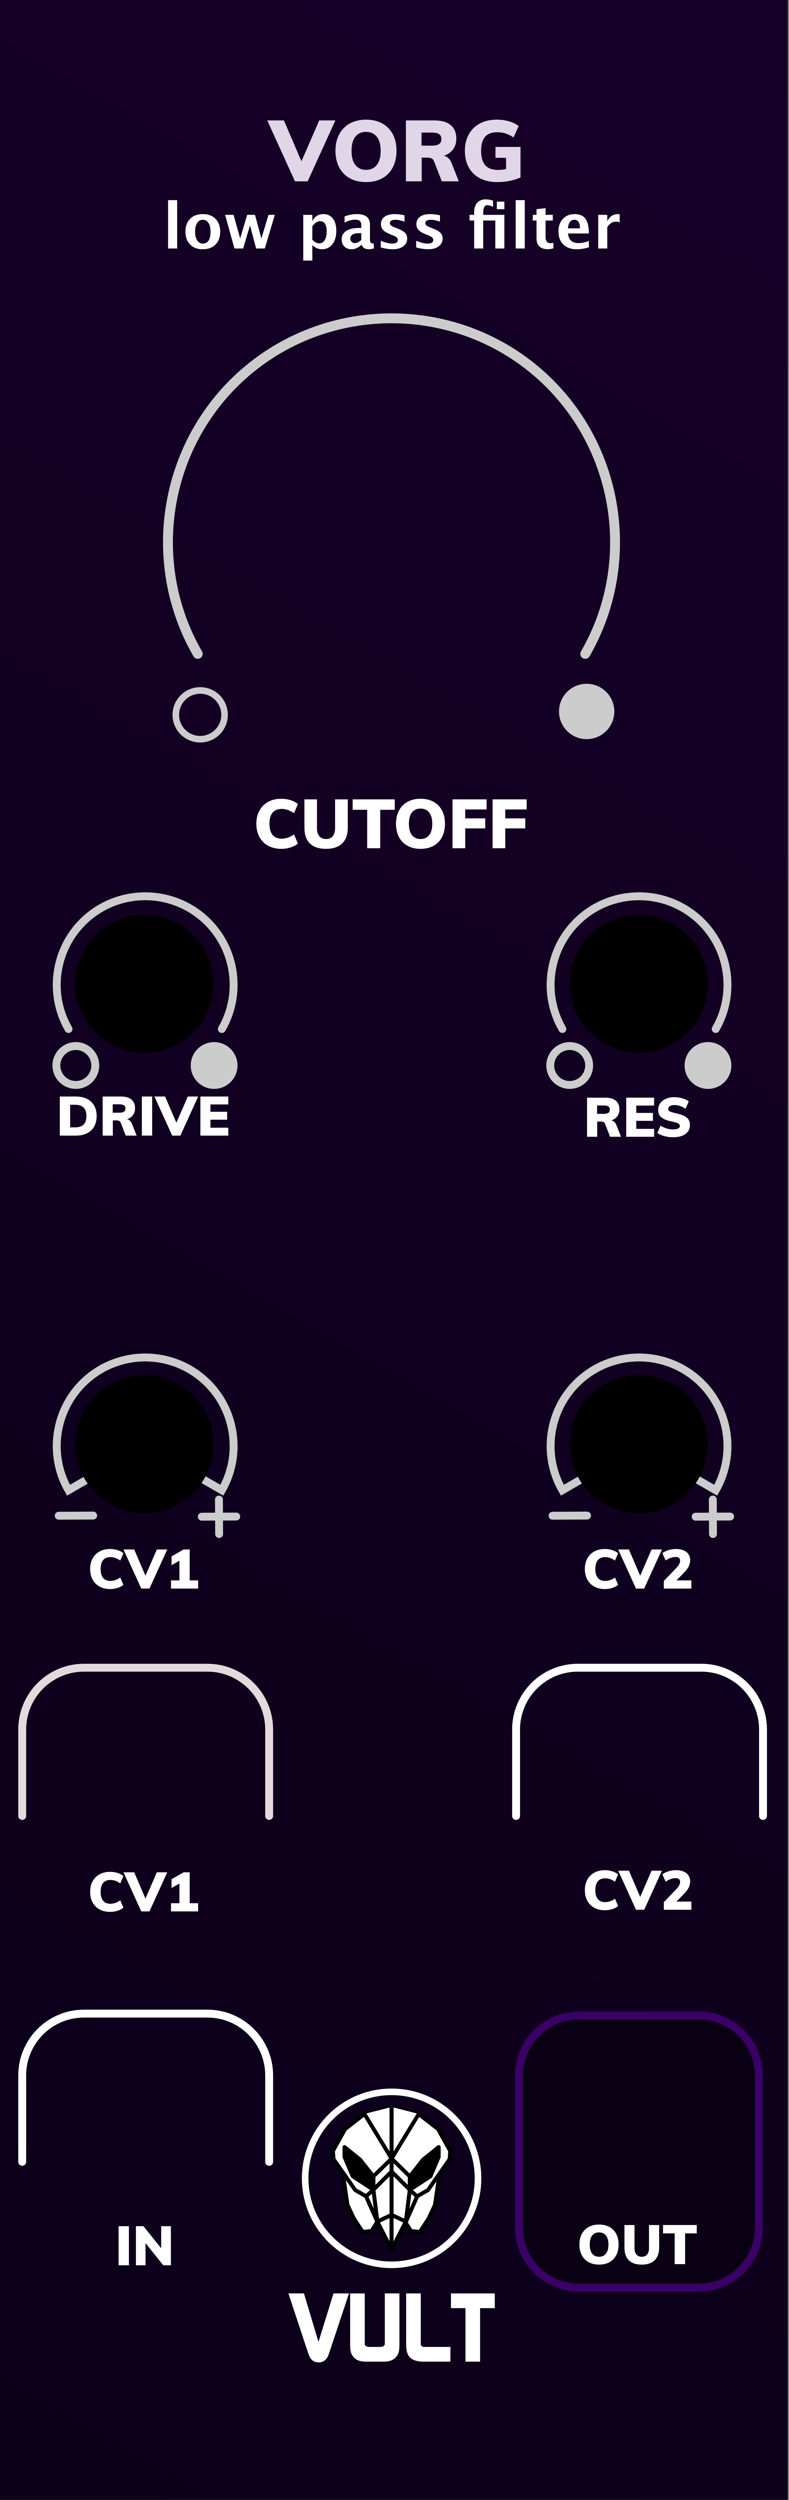 <?xml version="1.0" encoding="UTF-8" standalone="no"?>
<svg
   xmlns:serif="http://www.serif.com/"
   xmlns:dc="http://purl.org/dc/elements/1.1/"
   xmlns:cc="http://creativecommons.org/ns#"
   xmlns:rdf="http://www.w3.org/1999/02/22-rdf-syntax-ns#"
   xmlns:svg="http://www.w3.org/2000/svg"
   xmlns="http://www.w3.org/2000/svg"
   xmlns:sodipodi="http://sodipodi.sourceforge.net/DTD/sodipodi-0.dtd"
   xmlns:inkscape="http://www.inkscape.org/namespaces/inkscape"
   width="120px"
   height="380px"
   version="1.1"
   xml:space="preserve"
   style="fill-rule:evenodd;clip-rule:evenodd;stroke-linecap:round;"
   id="svg178"
   sodipodi:docname="Vorg.svg"
   inkscape:version="0.92.3 (2405546, 2018-03-11)"><rect width="100%" height="100%" fill="#808080" stroke="none"/><sodipodi:namedview
   pagecolor="#ffffff"
   bordercolor="#666666"
   borderopacity="1"
   objecttolerance="10"
   gridtolerance="10"
   guidetolerance="10"
   inkscape:pageopacity="0"
   inkscape:pageshadow="2"
   inkscape:window-width="1920"
   inkscape:window-height="1017"
   id="namedview180"
   showgrid="false"
   inkscape:zoom="3.5132042"
   inkscape:cx="156.03656"
   inkscape:cy="263.77787"
   inkscape:window-x="1912"
   inkscape:window-y="-8"
   inkscape:window-maximized="1"
   inkscape:current-layer="svg178" />
  <defs
   id="defs7">
    <linearGradient
   id="_Linear1"
   x1="0"
   y1="0"
   x2="1"
   y2="0"
   gradientUnits="userSpaceOnUse"
   gradientTransform="matrix(119.812,-379.998,303.522,150,3.28145e-4,379.998)">
      <stop
   offset="0"
   style="stop-color:#0b0019;stop-opacity:1"
   id="stop2" />
      <stop
   offset="1"
   style="stop-color:#170028;stop-opacity:1"
   id="stop4" />
    </linearGradient>
  
    
    
    
    
    
    
    
    
    
    
    
    
    
    
    
    
    
    
    
    
    
    
    
    
    
    
    
    
    
    
    
    
    
    
    
    
    
    
    
    
    
    
    
    
    
    
    
    
    
    
    
    
    
    
    
    
    
    
    
    
    
    
    
    
    
    
    
    
    
    
    
    
    
    
  </defs>
  <rect
   style="fill:url(#_Linear1)"
   height="379.998"
   width="119.812"
   y="0"
   x="0"
   id="rect23233" /><g
   id="g1119"
   style="fill:#e0d6e8"><path
     d="m 48.551,18.305 h 2.457 l -4.212,9.256 h -1.937 l -4.212,-9.256 h 2.535 l 2.665,6.214 z"
     style="fill:#e0d6e8;fill-rule:nonzero"
     id="path10"
     inkscape:connector-curvature="0" /><path
     d="m 55.675,27.678 c -0.945,0 -1.768,-0.193 -2.47,-0.578 -0.702,-0.386 -1.242,-0.939 -1.619,-1.658 -0.377,-0.719 -0.565,-1.56 -0.565,-2.522 0,-0.962 0.19,-1.798 0.572,-2.509 0.381,-0.711 0.92,-1.259 1.618,-1.644 0.698,-0.386 1.519,-0.579 2.464,-0.579 0.944,0 1.765,0.193 2.463,0.579 0.698,0.385 1.233,0.933 1.606,1.644 0.372,0.711 0.559,1.547 0.559,2.509 0,0.962 -0.187,1.803 -0.559,2.522 -0.373,0.719 -0.908,1.272 -1.606,1.658 -0.698,0.385 -1.519,0.578 -2.463,0.578 z m 0,-1.859 c 0.693,0 1.237,-0.247 1.631,-0.741 0.394,-0.494 0.592,-1.213 0.592,-2.158 0,-0.936 -0.198,-1.649 -0.592,-2.138 -0.394,-0.49 -0.938,-0.735 -1.631,-0.735 -0.694,0 -1.235,0.243 -1.625,0.728 -0.39,0.485 -0.585,1.2 -0.585,2.145 0,0.953 0.195,1.675 0.585,2.165 0.39,0.489 0.931,0.734 1.625,0.734 z"
     style="fill:#e0d6e8;fill-rule:nonzero"
     id="path12"
     inkscape:connector-curvature="0" /><path
     d="M 69.78,27.561 H 67.193 L 65.997,24.48 c -0.139,-0.347 -0.464,-0.52 -0.975,-0.52 h -0.884 v 3.601 h -2.405 v -9.256 h 4.303 c 1.118,0 1.958,0.241 2.522,0.722 0.563,0.481 0.845,1.167 0.845,2.06 0,0.624 -0.167,1.164 -0.501,1.619 -0.334,0.455 -0.804,0.777 -1.41,0.968 0.26,0.052 0.494,0.173 0.702,0.364 0.208,0.191 0.372,0.446 0.494,0.767 z M 65.646,22.14 c 0.52,0 0.897,-0.08 1.131,-0.24 0.234,-0.161 0.351,-0.41 0.351,-0.748 0,-0.355 -0.115,-0.611 -0.345,-0.767 -0.23,-0.156 -0.609,-0.234 -1.137,-0.234 h -1.534 v 1.989 z"
     style="fill:#e0d6e8;fill-rule:nonzero"
     id="path14"
     inkscape:connector-curvature="0" /><path
     d="m 79.166,22.335 v 4.641 c -0.494,0.225 -1.047,0.399 -1.658,0.52 -0.611,0.121 -1.237,0.182 -1.878,0.182 -1.006,0 -1.879,-0.191 -2.62,-0.572 -0.741,-0.381 -1.311,-0.929 -1.709,-1.644 -0.399,-0.715 -0.598,-1.563 -0.598,-2.542 0,-0.953 0.199,-1.787 0.598,-2.502 0.398,-0.715 0.962,-1.266 1.69,-1.651 0.728,-0.386 1.577,-0.579 2.548,-0.579 0.667,0 1.297,0.087 1.891,0.26 0.594,0.173 1.077,0.412 1.45,0.715 l -0.767,1.729 c -0.425,-0.277 -0.835,-0.479 -1.229,-0.604 -0.394,-0.126 -0.817,-0.189 -1.267,-0.189 -0.824,0 -1.437,0.232 -1.84,0.696 -0.403,0.463 -0.604,1.172 -0.604,2.125 0,0.988 0.21,1.72 0.63,2.197 0.42,0.477 1.068,0.715 1.944,0.715 0.407,0 0.814,-0.043 1.222,-0.13 v -1.716 h -1.612 v -1.651 z"
     style="fill:#e0d6e8;fill-rule:nonzero"
     id="path16"
     inkscape:connector-curvature="0" /></g><g
   id="text7967-9-5">
      <rect
   id="rect18"
   style="fill:#ffffff;fill-rule:nonzero"
   height="7.351"
   width="1.378"
   y="30.421"
   x="25.565" />
      <path
   inkscape:connector-curvature="0"
   id="path20"
   style="fill:#ffffff;fill-rule:nonzero"
   d="m 30.812,37.888 c -0.798,0 -1.432,-0.241 -1.902,-0.724 -0.47,-0.482 -0.705,-1.132 -0.705,-1.948 0,-0.826 0.236,-1.477 0.709,-1.955 0.474,-0.478 1.117,-0.717 1.93,-0.717 0.816,0 1.461,0.239 1.935,0.717 0.473,0.478 0.71,1.126 0.71,1.946 0,0.838 -0.238,1.494 -0.713,1.969 -0.475,0.475 -1.13,0.712 -1.964,0.712 z m 0.023,-0.861 c 0.791,0 1.187,-0.607 1.187,-1.82 0,-0.556 -0.105,-0.995 -0.314,-1.318 -0.21,-0.323 -0.498,-0.484 -0.864,-0.484 -0.363,0 -0.649,0.161 -0.859,0.484 -0.209,0.323 -0.314,0.765 -0.314,1.327 0,0.555 0.104,0.996 0.312,1.322 0.208,0.326 0.492,0.489 0.852,0.489 z" />
      <path
   inkscape:connector-curvature="0"
   id="path22"
   style="fill:#ffffff;fill-rule:nonzero"
   d="m 35.658,37.772 -1.42,-5.112 h 1.28 l 1.006,3.58 1.071,-3.58 h 1.191 l 0.964,3.599 1.085,-3.599 h 0.959 l -1.518,5.112 h -1.322 l -0.931,-3.506 -1.043,3.506 z" />
      <path
   inkscape:connector-curvature="0"
   id="path24"
   style="fill:#ffffff;fill-rule:nonzero"
   d="M 46.124,39.611 V 32.66 h 1.378 v 0.964 c 0.353,-0.72 0.91,-1.08 1.671,-1.08 0.614,0 1.098,0.225 1.45,0.675 0.352,0.45 0.528,1.069 0.528,1.857 0,0.857 -0.198,1.54 -0.595,2.049 -0.398,0.509 -0.93,0.763 -1.597,0.763 -0.537,0 -1.023,-0.211 -1.457,-0.633 v 2.356 z m 1.378,-3.175 c 0.335,0.372 0.692,0.558 1.07,0.558 0.339,0 0.609,-0.163 0.81,-0.491 0.202,-0.327 0.303,-0.764 0.303,-1.31 0,-1.046 -0.337,-1.569 -1.01,-1.569 -0.407,0 -0.798,0.262 -1.173,0.787 z" />
      <path
   inkscape:connector-curvature="0"
   id="path26"
   style="fill:#ffffff;fill-rule:nonzero"
   d="m 54.946,37.222 c -0.46,0.444 -0.952,0.666 -1.476,0.666 -0.447,0 -0.81,-0.136 -1.089,-0.409 -0.28,-0.274 -0.419,-0.627 -0.419,-1.062 0,-0.565 0.225,-1 0.677,-1.306 0.452,-0.306 1.098,-0.458 1.939,-0.458 h 0.368 v -0.466 c 0,-0.531 -0.303,-0.796 -0.908,-0.796 -0.537,0 -1.08,0.152 -1.63,0.456 v -0.949 c 0.624,-0.236 1.242,-0.354 1.853,-0.354 1.338,0 2.007,0.532 2.007,1.597 v 2.262 c 0,0.4 0.129,0.601 0.386,0.601 0.047,0 0.107,-0.007 0.182,-0.019 l 0.032,0.773 c -0.291,0.087 -0.549,0.13 -0.772,0.13 -0.565,0 -0.928,-0.222 -1.09,-0.666 z m 0,-0.74 V 35.444 H 54.62 c -0.891,0 -1.336,0.279 -1.336,0.838 0,0.189 0.064,0.348 0.193,0.477 0.129,0.129 0.288,0.193 0.477,0.193 0.323,0 0.653,-0.156 0.992,-0.47 z" />
      <path
   inkscape:connector-curvature="0"
   id="path28"
   style="fill:#ffffff;fill-rule:nonzero"
   d="m 57.911,37.609 v -1.01 c 0.683,0.285 1.267,0.428 1.751,0.428 0.565,0 0.847,-0.192 0.847,-0.577 0,-0.249 -0.233,-0.466 -0.698,-0.652 l -0.466,-0.186 c -0.506,-0.205 -0.867,-0.426 -1.085,-0.661 -0.217,-0.236 -0.325,-0.528 -0.325,-0.876 0,-0.484 0.184,-0.86 0.554,-1.129 0.369,-0.268 0.886,-0.402 1.55,-0.402 0.416,0 0.911,0.06 1.485,0.181 v 0.969 c -0.553,-0.193 -1.01,-0.289 -1.373,-0.289 -0.571,0 -0.857,0.177 -0.857,0.531 0,0.232 0.211,0.43 0.633,0.591 l 0.4,0.154 c 0.599,0.226 1.016,0.456 1.25,0.689 0.235,0.232 0.352,0.532 0.352,0.898 0,0.481 -0.199,0.871 -0.598,1.171 -0.399,0.299 -0.918,0.449 -1.558,0.449 -0.614,0 -1.235,-0.093 -1.862,-0.279 z" />
      <path
   inkscape:connector-curvature="0"
   id="path30"
   style="fill:#ffffff;fill-rule:nonzero"
   d="m 63.302,37.609 v -1.01 c 0.683,0.285 1.267,0.428 1.751,0.428 0.565,0 0.847,-0.192 0.847,-0.577 0,-0.249 -0.233,-0.466 -0.698,-0.652 l -0.466,-0.186 c -0.506,-0.205 -0.867,-0.426 -1.084,-0.661 -0.218,-0.236 -0.326,-0.528 -0.326,-0.876 0,-0.484 0.184,-0.86 0.554,-1.129 0.369,-0.268 0.886,-0.402 1.55,-0.402 0.416,0 0.911,0.06 1.485,0.181 v 0.969 c -0.552,-0.193 -1.01,-0.289 -1.373,-0.289 -0.571,0 -0.857,0.177 -0.857,0.531 0,0.232 0.211,0.43 0.633,0.591 l 0.401,0.154 c 0.599,0.226 1.015,0.456 1.25,0.689 0.234,0.232 0.351,0.532 0.351,0.898 0,0.481 -0.199,0.871 -0.598,1.171 -0.399,0.299 -0.918,0.449 -1.557,0.449 -0.615,0 -1.236,-0.093 -1.863,-0.279 z" />
      <path
   inkscape:connector-curvature="0"
   id="path32"
   style="fill:#ffffff;fill-rule:nonzero"
   d="M 72.115,37.772 V 33.521 H 71.412 V 32.66 h 0.703 v -0.354 c 0,-0.642 0.153,-1.136 0.459,-1.483 0.306,-0.346 0.741,-0.519 1.306,-0.519 0.347,0 0.717,0.064 1.108,0.191 v 0.941 c -0.385,-0.171 -0.671,-0.256 -0.857,-0.256 -0.425,0 -0.638,0.388 -0.638,1.163 v 0.317 h 3.217 v 5.112 h -1.378 v -4.251 h -1.839 v 4.251 z m 3.445,-5.973 v -1.15 h 1.15 v 1.15 z m -0.773,0.861" />
      <rect
   id="rect34"
   style="fill:#ffffff;fill-rule:nonzero"
   height="7.351"
   width="1.378"
   y="30.421"
   x="78.433" />
      <path
   inkscape:connector-curvature="0"
   id="path36"
   style="fill:#ffffff;fill-rule:nonzero"
   d="m 84.168,37.744 c -0.329,0.096 -0.588,0.144 -0.777,0.144 -1.195,0 -1.793,-0.558 -1.793,-1.676 V 33.521 H 81.026 V 32.66 h 0.572 v -0.861 l 1.379,-0.158 v 1.019 h 1.094 v 0.861 h -1.094 v 2.51 c 0,0.627 0.256,0.94 0.768,0.94 0.118,0 0.259,-0.022 0.423,-0.065 z" />
      <path
   inkscape:connector-curvature="0"
   id="path38"
   style="fill:#ffffff;fill-rule:nonzero"
   d="m 89.559,37.6 c -0.654,0.192 -1.275,0.288 -1.862,0.288 -0.853,0 -1.527,-0.242 -2.02,-0.726 -0.494,-0.484 -0.741,-1.145 -0.741,-1.983 0,-0.792 0.226,-1.429 0.678,-1.911 0.451,-0.483 1.048,-0.724 1.79,-0.724 0.748,0 1.294,0.236 1.639,0.707 0.344,0.472 0.516,1.219 0.516,2.24 h -3.17 c 0.093,0.974 0.628,1.461 1.606,1.461 0.463,0 0.984,-0.107 1.564,-0.321 z M 86.37,34.713 h 1.835 c 0,-0.872 -0.281,-1.308 -0.843,-1.308 -0.571,0 -0.902,0.436 -0.992,1.308 z" />
      <path
   inkscape:connector-curvature="0"
   id="path40"
   style="fill:#ffffff;fill-rule:nonzero"
   d="M 90.984,37.772 V 32.66 h 1.378 v 0.964 c 0.357,-0.72 0.9,-1.08 1.629,-1.08 0.087,0 0.173,0.009 0.256,0.028 v 1.229 c -0.195,-0.072 -0.377,-0.107 -0.544,-0.107 -0.55,0 -0.996,0.277 -1.341,0.833 v 3.245 z" />
    </g><path
   inkscape:connector-curvature="0"
   style="fill:none;stroke:#cccccc;stroke-width:1.2px"
   d="m 33.74,156.417 c 3.252,-5.633 1.978,-12.858 -3.008,-17.041 -4.982,-4.183 -12.321,-4.183 -17.303,0 -4.986,4.183 -6.26,11.408 -3.009,17.041"
   id="path7818" /><circle
   id="circle44"
   style="fill:#cccccc;stroke:#cccccc;stroke-width:1.2px;stroke-linejoin:round;stroke-miterlimit:1.5"
   r="2.957"
   cy="161.962"
   cx="32.565" /><circle
   id="circle46"
   style="fill:none;stroke:#cccccc;stroke-width:1.2px;stroke-linejoin:round;stroke-miterlimit:1.5"
   r="2.957"
   cy="161.962"
   cx="11.534" /><path
   inkscape:connector-curvature="0"
   style="fill:none;stroke:#cccccc;stroke-width:1.2px"
   d="m 108.853,156.417 c 3.251,-5.633 1.977,-12.858 -3.009,-17.041 -4.982,-4.183 -12.321,-4.183 -17.303,0 -4.986,4.183 -6.26,11.408 -3.009,17.041"
   serif:id="path7818"
   id="path78181" /><circle
   id="circle49"
   style="fill:#cccccc;stroke:#cccccc;stroke-width:1.2px;stroke-linejoin:round;stroke-miterlimit:1.5"
   r="2.957"
   cy="161.962"
   cx="107.677" /><circle
   id="circle51"
   style="fill:none;stroke:#cccccc;stroke-width:1.2px;stroke-linejoin:round;stroke-miterlimit:1.5"
   r="2.957"
   cy="161.962"
   cx="86.646" /><g
   id="g59">
      <g
   id="g57">
        <path
   inkscape:connector-curvature="0"
   style="fill:#cccccc;fill-rule:nonzero;stroke:#cccccc;stroke-width:1.2px"
   d="m 33.298,227.943 0.029,5.238"
   id="path7809" />
        <path
   inkscape:connector-curvature="0"
   style="fill:#cccccc;fill-rule:nonzero;stroke:#cccccc;stroke-width:1.2px"
   d="m 35.932,230.524 -5.239,0.024"
   id="path7812" />
        <path
   inkscape:connector-curvature="0"
   style="fill:#cccccc;fill-rule:nonzero;stroke:#cccccc;stroke-width:1.2px"
   d="m 14.171,230.377 -5.243,0.024"
   id="path7815" />
        <path
   inkscape:connector-curvature="0"
   style="fill:none;stroke:#cccccc;stroke-width:1.2px"
   d="m 33.74,226.522 c 3.252,-5.633 1.978,-12.858 -3.008,-17.041 -4.982,-4.183 -12.321,-4.183 -17.303,0 -4.986,4.183 -6.26,11.408 -3.009,17.041 l 11.66,-6.731 z"
   serif:id="path7818"
   id="path78182" />
      </g>
    </g><g
   id="g67">
      <g
   id="g65">
        <path
   inkscape:connector-curvature="0"
   style="fill:#cccccc;fill-rule:nonzero;stroke:#cccccc;stroke-width:1.2px"
   d="m 108.41,227.943 0.029,5.238"
   serif:id="path7809"
   id="path78091" />
        <path
   inkscape:connector-curvature="0"
   style="fill:#cccccc;fill-rule:nonzero;stroke:#cccccc;stroke-width:1.2px"
   d="m 111.044,230.524 -5.238,0.024"
   serif:id="path7812"
   id="path78121" />
        <path
   inkscape:connector-curvature="0"
   style="fill:#cccccc;fill-rule:nonzero;stroke:#cccccc;stroke-width:1.2px"
   d="m 89.283,230.377 -5.243,0.024"
   serif:id="path7815"
   id="path78151" />
        <path
   inkscape:connector-curvature="0"
   style="fill:none;stroke:#cccccc;stroke-width:1.2px"
   d="m 108.853,226.522 c 3.251,-5.633 1.977,-12.858 -3.009,-17.041 -4.982,-4.183 -12.321,-4.183 -17.303,0 -4.986,4.183 -6.26,11.408 -3.009,17.041 l 11.66,-6.731 z"
   serif:id="path7818"
   id="path78183" />
      </g>
    </g><path
   inkscape:connector-curvature="0"
   id="path69"
   style="fill:#ffffff;fill-rule:nonzero"
   d="m 42.795,129.031 c -0.772,0 -1.445,-0.158 -2.019,-0.475 -0.573,-0.316 -1.015,-0.763 -1.324,-1.34 -0.31,-0.577 -0.465,-1.245 -0.465,-2.003 0,-0.751 0.155,-1.414 0.465,-1.987 0.309,-0.574 0.751,-1.019 1.324,-1.336 0.574,-0.316 1.247,-0.474 2.019,-0.474 0.487,0 0.958,0.073 1.414,0.219 0.455,0.146 0.822,0.344 1.1,0.594 l -0.594,1.388 c -0.605,-0.438 -1.231,-0.657 -1.878,-0.657 -0.598,0 -1.057,0.189 -1.377,0.568 -0.32,0.379 -0.48,0.941 -0.48,1.685 0,0.751 0.16,1.318 0.48,1.7 0.32,0.383 0.779,0.574 1.377,0.574 0.647,0 1.273,-0.219 1.878,-0.657 l 0.594,1.387 c -0.278,0.251 -0.645,0.449 -1.1,0.595 -0.456,0.146 -0.927,0.219 -1.414,0.219 z" /><path
   inkscape:connector-curvature="0"
   id="path71"
   style="fill:#ffffff;fill-rule:nonzero"
   d="m 49.597,129.031 c -1.085,0 -1.906,-0.273 -2.462,-0.819 -0.556,-0.546 -0.835,-1.347 -0.835,-2.404 v -4.299 h 1.909 v 4.372 c 0,0.535 0.12,0.945 0.36,1.231 0.24,0.285 0.583,0.427 1.028,0.427 0.438,0 0.775,-0.144 1.012,-0.433 0.236,-0.288 0.355,-0.697 0.355,-1.225 v -4.372 h 1.93 v 4.299 c 0,1.043 -0.284,1.841 -0.851,2.394 -0.567,0.553 -1.382,0.829 -2.446,0.829 z" /><path
   inkscape:connector-curvature="0"
   id="path73"
   style="fill:#ffffff;fill-rule:nonzero"
   d="m 55.846,128.937 v -5.842 h -2.212 v -1.586 h 6.406 v 1.586 h -2.212 v 5.842 z" /><path
   inkscape:connector-curvature="0"
   id="path75"
   style="fill:#ffffff;fill-rule:nonzero"
   d="m 63.962,129.031 c -0.758,0 -1.419,-0.155 -1.982,-0.464 -0.563,-0.31 -0.996,-0.753 -1.299,-1.33 -0.302,-0.578 -0.454,-1.252 -0.454,-2.024 0,-0.772 0.153,-1.443 0.459,-2.014 0.306,-0.57 0.739,-1.01 1.299,-1.319 0.56,-0.31 1.219,-0.464 1.977,-0.464 0.758,0 1.417,0.154 1.977,0.464 0.56,0.309 0.989,0.749 1.288,1.319 0.299,0.571 0.449,1.242 0.449,2.014 0,0.772 -0.15,1.446 -0.449,2.024 -0.299,0.577 -0.728,1.02 -1.288,1.33 -0.56,0.309 -1.219,0.464 -1.977,0.464 z m 0,-1.492 c 0.557,0 0.993,-0.198 1.309,-0.594 0.317,-0.397 0.475,-0.974 0.475,-1.732 0,-0.751 -0.158,-1.323 -0.475,-1.716 -0.316,-0.393 -0.752,-0.59 -1.309,-0.59 -0.556,0 -0.991,0.195 -1.304,0.585 -0.313,0.389 -0.469,0.963 -0.469,1.721 0,0.765 0.156,1.344 0.469,1.737 0.313,0.393 0.748,0.589 1.304,0.589 z" /><path
   inkscape:connector-curvature="0"
   id="path77"
   style="fill:#ffffff;fill-rule:nonzero"
   d="m 68.824,128.937 v -7.428 h 5.184 v 1.534 h -3.254 v 1.356 H 73.8 v 1.523 h -3.046 v 3.015 z" /><path
   inkscape:connector-curvature="0"
   id="path79"
   style="fill:#ffffff;fill-rule:nonzero"
   d="m 74.916,128.937 v -7.428 h 5.185 v 1.534 h -3.255 v 1.356 h 3.046 v 1.523 h -3.046 v 3.015 z" /><path
   inkscape:connector-curvature="0"
   id="path81"
   style="fill:#ffffff;fill-rule:nonzero"
   d="m 94.45,172.795 h -1.661 l -0.768,-1.978 c -0.089,-0.222 -0.297,-0.333 -0.626,-0.333 h -0.567 v 2.311 h -1.544 v -5.942 h 2.762 c 0.718,0 1.258,0.155 1.619,0.463 0.362,0.309 0.543,0.75 0.543,1.323 0,0.401 -0.107,0.747 -0.321,1.039 -0.215,0.292 -0.516,0.5 -0.906,0.622 0.167,0.033 0.317,0.111 0.451,0.234 0.133,0.122 0.239,0.286 0.317,0.492 z m -2.654,-3.48 c 0.334,0 0.576,-0.051 0.726,-0.154 0.15,-0.103 0.225,-0.263 0.225,-0.48 0,-0.228 -0.073,-0.392 -0.221,-0.493 -0.147,-0.1 -0.391,-0.15 -0.73,-0.15 h -0.985 v 1.277 z" /><path
   inkscape:connector-curvature="0"
   id="path83"
   style="fill:#ffffff;fill-rule:nonzero"
   d="m 95.243,172.795 v -5.942 h 4.239 v 1.202 H 96.77 v 1.118 h 2.537 v 1.202 H 96.77 v 1.219 h 2.712 v 1.201 z" /><path
   inkscape:connector-curvature="0"
   id="path85"
   style="fill:#ffffff;fill-rule:nonzero"
   d="m 102.353,172.87 c -0.445,0 -0.884,-0.058 -1.318,-0.175 -0.434,-0.117 -0.788,-0.275 -1.06,-0.476 l 0.492,-1.11 c 0.29,0.184 0.597,0.325 0.922,0.422 0.326,0.097 0.653,0.146 0.981,0.146 0.334,0 0.59,-0.046 0.768,-0.138 0.178,-0.091 0.267,-0.221 0.267,-0.388 0,-0.15 -0.081,-0.274 -0.242,-0.371 -0.161,-0.098 -0.465,-0.194 -0.91,-0.288 -0.562,-0.111 -0.999,-0.249 -1.31,-0.413 -0.312,-0.164 -0.53,-0.358 -0.655,-0.58 -0.125,-0.223 -0.188,-0.493 -0.188,-0.81 0,-0.361 0.103,-0.688 0.309,-0.98 0.206,-0.293 0.495,-0.521 0.868,-0.685 0.373,-0.164 0.798,-0.246 1.277,-0.246 0.428,0 0.844,0.06 1.247,0.179 0.404,0.12 0.719,0.277 0.948,0.472 l -0.484,1.11 c -0.262,-0.184 -0.537,-0.324 -0.827,-0.421 -0.289,-0.098 -0.578,-0.147 -0.868,-0.147 -0.283,0 -0.512,0.055 -0.684,0.163 -0.172,0.109 -0.259,0.255 -0.259,0.438 0,0.101 0.031,0.184 0.092,0.251 0.061,0.067 0.175,0.132 0.342,0.196 0.167,0.064 0.418,0.132 0.751,0.204 0.54,0.117 0.964,0.258 1.273,0.422 0.309,0.164 0.527,0.356 0.655,0.576 0.128,0.219 0.192,0.482 0.192,0.788 0,0.579 -0.225,1.034 -0.676,1.365 -0.45,0.331 -1.085,0.496 -1.903,0.496 z" /><path
   inkscape:connector-curvature="0"
   id="path87"
   style="fill:#ffffff;fill-rule:nonzero"
   d="m 9.098,166.678 h 2.429 c 0.656,0 1.222,0.118 1.698,0.355 0.476,0.236 0.84,0.577 1.093,1.022 0.253,0.445 0.38,0.974 0.38,1.586 0,0.617 -0.125,1.15 -0.376,1.598 -0.25,0.448 -0.613,0.79 -1.089,1.026 -0.475,0.237 -1.044,0.355 -1.706,0.355 H 9.098 Z m 2.32,4.69 c 0.579,0 1.011,-0.143 1.298,-0.43 0.286,-0.286 0.43,-0.719 0.43,-1.297 0,-1.141 -0.576,-1.711 -1.728,-1.711 h -0.751 v 3.438 z" /><path
   inkscape:connector-curvature="0"
   id="path89"
   style="fill:#ffffff;fill-rule:nonzero"
   d="m 20.782,172.62 h -1.661 l -0.768,-1.978 c -0.089,-0.222 -0.297,-0.334 -0.626,-0.334 H 17.16 v 2.312 h -1.544 v -5.942 h 2.762 c 0.718,0 1.258,0.154 1.62,0.463 0.361,0.309 0.542,0.75 0.542,1.323 0,0.4 -0.107,0.747 -0.321,1.039 -0.214,0.292 -0.516,0.499 -0.906,0.622 0.167,0.033 0.317,0.111 0.451,0.233 0.133,0.123 0.239,0.287 0.317,0.493 z m -2.654,-3.48 c 0.334,0 0.576,-0.052 0.726,-0.155 0.15,-0.102 0.226,-0.262 0.226,-0.479 0,-0.229 -0.074,-0.393 -0.222,-0.493 -0.147,-0.1 -0.391,-0.15 -0.73,-0.15 h -0.985 v 1.277 z" /><rect
   id="rect91"
   style="fill:#ffffff;fill-rule:nonzero"
   height="5.942"
   width="1.569"
   y="166.678"
   x="21.575" /><path
   inkscape:connector-curvature="0"
   id="path93"
   style="fill:#ffffff;fill-rule:nonzero"
   d="m 28.56,166.678 h 1.578 l -2.704,5.942 H 26.19 l -2.704,-5.942 h 1.628 l 1.71,3.989 z" /><path
   inkscape:connector-curvature="0"
   id="path95"
   style="fill:#ffffff;fill-rule:nonzero"
   d="m 30.48,172.62 v -5.942 h 4.24 v 1.202 h -2.713 v 1.118 h 2.537 v 1.202 h -2.537 v 1.218 h 2.713 v 1.202 z" /><path
   inkscape:connector-curvature="0"
   id="path97"
   style="fill:#ffffff;fill-rule:nonzero"
   d="m 16.755,241.548 c -0.617,0 -1.156,-0.127 -1.615,-0.38 -0.459,-0.253 -0.812,-0.61 -1.06,-1.072 -0.247,-0.462 -0.371,-0.996 -0.371,-1.603 0,-0.6 0.124,-1.13 0.371,-1.589 0.248,-0.459 0.601,-0.816 1.06,-1.069 0.459,-0.253 0.998,-0.379 1.615,-0.379 0.39,0 0.767,0.058 1.131,0.175 0.365,0.117 0.658,0.275 0.881,0.476 l -0.476,1.109 c -0.484,-0.35 -0.985,-0.525 -1.502,-0.525 -0.479,0 -0.846,0.151 -1.102,0.455 -0.256,0.303 -0.384,0.752 -0.384,1.347 0,0.601 0.128,1.055 0.384,1.361 0.256,0.306 0.623,0.459 1.102,0.459 0.517,0 1.018,-0.175 1.502,-0.526 l 0.476,1.11 c -0.223,0.2 -0.516,0.359 -0.881,0.476 -0.364,0.117 -0.741,0.175 -1.131,0.175 z" /><path
   inkscape:connector-curvature="0"
   id="path99"
   style="fill:#ffffff;fill-rule:nonzero"
   d="m 23.857,235.531 h 1.578 l -2.704,5.942 h -1.244 l -2.704,-5.942 h 1.628 l 1.711,3.989 z" /><path
   inkscape:connector-curvature="0"
   id="path101"
   style="fill:#ffffff;fill-rule:nonzero"
   d="m 28.848,240.229 h 1.286 v 1.244 h -4.123 v -1.244 h 1.277 v -2.996 l -1.194,0.685 v -1.344 l 1.836,-1.043 h 0.918 z" /><path
   inkscape:connector-curvature="0"
   id="path103"
   style="fill:#ffffff;fill-rule:nonzero"
   d="m 16.755,290.621 c -0.617,0 -1.156,-0.126 -1.615,-0.38 -0.459,-0.253 -0.812,-0.61 -1.06,-1.072 -0.247,-0.462 -0.371,-0.996 -0.371,-1.602 0,-0.601 0.124,-1.131 0.371,-1.59 0.248,-0.459 0.601,-0.815 1.06,-1.068 0.459,-0.254 0.998,-0.38 1.615,-0.38 0.39,0 0.767,0.058 1.131,0.175 0.365,0.117 0.658,0.275 0.881,0.476 l -0.476,1.11 c -0.484,-0.351 -0.985,-0.526 -1.502,-0.526 -0.479,0 -0.846,0.152 -1.102,0.455 -0.256,0.303 -0.384,0.752 -0.384,1.348 0,0.601 0.128,1.054 0.384,1.36 0.256,0.306 0.623,0.459 1.102,0.459 0.517,0 1.018,-0.175 1.502,-0.526 l 0.476,1.11 c -0.223,0.201 -0.516,0.359 -0.881,0.476 -0.364,0.117 -0.741,0.175 -1.131,0.175 z" /><path
   inkscape:connector-curvature="0"
   id="path105"
   style="fill:#ffffff;fill-rule:nonzero"
   d="m 23.857,284.604 h 1.578 l -2.704,5.942 h -1.244 l -2.704,-5.942 h 1.628 l 1.711,3.989 z" /><path
   inkscape:connector-curvature="0"
   id="path107"
   style="fill:#ffffff;fill-rule:nonzero"
   d="m 28.848,289.303 h 1.286 v 1.243 h -4.123 v -1.243 h 1.277 v -2.997 l -1.194,0.685 v -1.344 l 1.836,-1.043 h 0.918 z" /><rect
   id="rect109"
   style="fill:#ffffff;fill-rule:nonzero"
   height="5.942"
   width="1.569"
   y="338.395"
   x="18.036" /><path
   inkscape:connector-curvature="0"
   id="path111"
   style="fill:#ffffff;fill-rule:nonzero"
   d="m 24.513,338.395 h 1.477 v 5.942 h -1.16 l -2.696,-3.371 v 3.371 h -1.46 v -5.942 h 1.143 l 2.696,3.355 z" /><path
   inkscape:connector-curvature="0"
   id="path119"
   style="fill:#ffffff;fill-rule:nonzero"
   d="m 91.997,241.548 c -0.617,0 -1.156,-0.127 -1.615,-0.38 -0.459,-0.253 -0.812,-0.61 -1.06,-1.072 -0.247,-0.462 -0.371,-0.996 -0.371,-1.603 0,-0.6 0.124,-1.13 0.371,-1.589 0.248,-0.459 0.601,-0.816 1.06,-1.069 0.459,-0.253 0.998,-0.379 1.615,-0.379 0.39,0 0.767,0.058 1.131,0.175 0.365,0.117 0.658,0.275 0.881,0.476 l -0.476,1.109 c -0.484,-0.35 -0.985,-0.525 -1.502,-0.525 -0.479,0 -0.846,0.151 -1.102,0.455 -0.256,0.303 -0.384,0.752 -0.384,1.347 0,0.601 0.128,1.055 0.384,1.361 0.256,0.306 0.623,0.459 1.102,0.459 0.517,0 1.018,-0.175 1.502,-0.526 l 0.476,1.11 c -0.223,0.2 -0.516,0.359 -0.881,0.476 -0.364,0.117 -0.741,0.175 -1.131,0.175 z" /><path
   inkscape:connector-curvature="0"
   id="path121"
   style="fill:#ffffff;fill-rule:nonzero"
   d="m 99.1,235.531 h 1.577 l -2.704,5.942 h -1.244 l -2.704,-5.942 h 1.628 l 1.711,3.989 z" /><path
   inkscape:connector-curvature="0"
   id="path123"
   style="fill:#ffffff;fill-rule:nonzero"
   d="m 105.15,240.229 v 1.244 h -4.189 v -1.152 l 1.936,-2.02 c 0.362,-0.378 0.542,-0.731 0.542,-1.059 0,-0.384 -0.228,-0.576 -0.684,-0.576 -0.234,0 -0.48,0.046 -0.739,0.137 -0.258,0.092 -0.518,0.224 -0.78,0.397 l -0.492,-1.11 c 0.239,-0.195 0.549,-0.349 0.93,-0.463 0.381,-0.114 0.769,-0.171 1.164,-0.171 0.429,0 0.803,0.068 1.123,0.204 0.32,0.136 0.568,0.331 0.743,0.584 0.175,0.253 0.263,0.55 0.263,0.889 0,0.345 -0.069,0.658 -0.205,0.939 -0.136,0.281 -0.368,0.597 -0.697,0.947 l -1.185,1.21 z" /><path
   inkscape:connector-curvature="0"
   id="path125"
   style="fill:#ffffff;fill-rule:nonzero"
   d="m 91.997,290.371 c -0.617,0 -1.156,-0.127 -1.615,-0.38 -0.459,-0.253 -0.812,-0.611 -1.06,-1.072 -0.247,-0.462 -0.371,-0.996 -0.371,-1.603 0,-0.601 0.124,-1.131 0.371,-1.59 0.248,-0.459 0.601,-0.815 1.06,-1.068 0.459,-0.253 0.998,-0.38 1.615,-0.38 0.39,0 0.767,0.059 1.131,0.176 0.365,0.117 0.658,0.275 0.881,0.475 l -0.476,1.11 c -0.484,-0.35 -0.985,-0.525 -1.502,-0.525 -0.479,0 -0.846,0.151 -1.102,0.454 -0.256,0.304 -0.384,0.753 -0.384,1.348 0,0.601 0.128,1.055 0.384,1.361 0.256,0.306 0.623,0.459 1.102,0.459 0.517,0 1.018,-0.176 1.502,-0.526 l 0.476,1.11 c -0.223,0.2 -0.516,0.359 -0.881,0.476 -0.364,0.116 -0.741,0.175 -1.131,0.175 z" /><path
   inkscape:connector-curvature="0"
   id="path127"
   style="fill:#ffffff;fill-rule:nonzero"
   d="m 99.1,284.354 h 1.577 l -2.704,5.942 h -1.244 l -2.704,-5.942 h 1.628 l 1.711,3.989 z" /><path
   inkscape:connector-curvature="0"
   id="path129"
   style="fill:#ffffff;fill-rule:nonzero"
   d="m 105.15,289.052 v 1.244 h -4.189 v -1.152 l 1.936,-2.02 c 0.362,-0.378 0.542,-0.731 0.542,-1.06 0,-0.384 -0.228,-0.575 -0.684,-0.575 -0.234,0 -0.48,0.045 -0.739,0.137 -0.258,0.092 -0.518,0.224 -0.78,0.397 l -0.492,-1.11 c 0.239,-0.195 0.549,-0.349 0.93,-0.464 0.381,-0.114 0.769,-0.171 1.164,-0.171 0.429,0 0.803,0.069 1.123,0.205 0.32,0.136 0.568,0.331 0.743,0.584 0.175,0.253 0.263,0.55 0.263,0.889 0,0.345 -0.069,0.658 -0.205,0.939 -0.136,0.281 -0.368,0.597 -0.697,0.947 l -1.185,1.21 z" /><path
   inkscape:connector-curvature="0"
   id="path131"
   style="fill:#0a0014;stroke:#3b0067;stroke-width:1.2px;stroke-linejoin:round;stroke-miterlimit:1.5"
   d="m 115.422,315.494 c 0,-5.034 -4.087,-9.122 -9.122,-9.122 H 88.056 c -5.034,0 -9.122,4.088 -9.122,9.122 v 23.115 c 0,5.035 4.088,9.122 9.122,9.122 H 106.3 c 5.035,0 9.122,-4.087 9.122,-9.122 z" /><g
   id="g1101"><path
     d="m 91.112,344.237 c -0.606,0 -1.135,-0.124 -1.586,-0.371 -0.45,-0.248 -0.797,-0.603 -1.039,-1.064 -0.242,-0.462 -0.363,-1.002 -0.363,-1.619 0,-0.618 0.123,-1.155 0.367,-1.611 0.245,-0.456 0.592,-0.808 1.039,-1.056 0.448,-0.248 0.976,-0.371 1.582,-0.371 0.606,0 1.134,0.123 1.582,0.371 0.447,0.248 0.791,0.6 1.03,1.056 0.24,0.456 0.359,0.993 0.359,1.611 0,0.617 -0.119,1.157 -0.359,1.619 -0.239,0.461 -0.583,0.816 -1.03,1.064 -0.448,0.247 -0.976,0.371 -1.582,0.371 z m 0,-1.193 c 0.445,0 0.794,-0.159 1.047,-0.476 0.254,-0.317 0.38,-0.779 0.38,-1.385 0,-0.601 -0.126,-1.059 -0.38,-1.373 -0.253,-0.315 -0.602,-0.472 -1.047,-0.472 -0.445,0 -0.793,0.156 -1.043,0.468 -0.251,0.311 -0.376,0.77 -0.376,1.377 0,0.612 0.125,1.075 0.376,1.389 0.25,0.315 0.598,0.472 1.043,0.472 z"
     style="fill:#ffffff;fill-rule:nonzero"
     id="path113"
     inkscape:connector-curvature="0" /><path
     d="m 97.613,344.237 c -0.868,0 -1.524,-0.218 -1.969,-0.655 -0.445,-0.437 -0.668,-1.078 -0.668,-1.924 v -3.438 h 1.527 v 3.497 c 0,0.428 0.096,0.756 0.288,0.985 0.192,0.228 0.466,0.342 0.822,0.342 0.351,0 0.621,-0.116 0.81,-0.347 0.189,-0.231 0.284,-0.557 0.284,-0.98 v -3.497 h 1.544 v 3.438 c 0,0.835 -0.227,1.473 -0.681,1.916 -0.453,0.442 -1.105,0.663 -1.957,0.663 z"
     style="fill:#ffffff;fill-rule:nonzero"
     id="path115"
     inkscape:connector-curvature="0" /><path
     d="m 102.613,344.162 v -4.674 h -1.77 v -1.268 h 5.125 v 1.268 h -1.77 v 4.674 z"
     style="fill:#ffffff;fill-rule:nonzero"
     id="path117"
     inkscape:connector-curvature="0" /></g><path
   inkscape:connector-curvature="0"
   style="fill:none;stroke:#ffffff;stroke-width:1px;stroke-linecap:butt;stroke-linejoin:miter;stroke-miterlimit:10"
   d="m 72.702,331.119 c 0,-7.259 -5.885,-13.144 -13.145,-13.144 -7.259,0 -13.144,5.885 -13.144,13.144 0,7.26 5.885,13.145 13.144,13.145 7.26,0 13.145,-5.885 13.145,-13.145 z"
   id="path3539" /><path
   inkscape:connector-curvature="0"
   style="fill:#ffffff;fill-rule:nonzero;stroke:#000000;stroke-width:0.6px;stroke-linecap:butt;stroke-linejoin:round;stroke-miterlimit:1.414"
   d="m 53.814,337.221 1.34,2.034 1.348,-0.124 0.89,-1.433 -1.712,-3.853 -3.568,-3.678 0.74,4.993 z"
   id="polygon3543" /><path
   inkscape:connector-curvature="0"
   style="fill:#ffffff;fill-rule:nonzero;stroke:#000000;stroke-width:0.6px;stroke-linecap:butt;stroke-linejoin:round;stroke-miterlimit:1.414"
   d="m 65.191,337.233 -1.341,2.034 -1.347,-0.124 -0.891,-1.434 1.712,-3.852 3.568,-3.678 -0.74,4.993 z"
   id="polygon3545" /><path
   inkscape:connector-curvature="0"
   style="fill:#ffffff;fill-rule:nonzero;stroke:#000000;stroke-width:0.6px;stroke-linecap:butt;stroke-linejoin:round;stroke-miterlimit:1.414"
   d="m 59.56,320.302 v 21.65 l -2.173,-4.268 -1.707,-3.839 -1.647,-0.936 -3.302,-4.702 -0.093,-1.248 1.849,-3.328 2.912,-2.265 z"
   id="polygon3549" /><path
   inkscape:connector-curvature="0"
   style="fill:#ffffff;fill-rule:nonzero;stroke:#000000;stroke-width:0.6px;stroke-linecap:butt;stroke-linejoin:round;stroke-miterlimit:1.414"
   d="m 59.555,320.31 v 21.65 l 2.173,-4.268 1.707,-3.839 1.647,-0.936 3.302,-4.702 0.093,-1.248 -1.849,-3.328 -2.913,-2.266 z"
   id="polygon3551" /><path
   inkscape:connector-curvature="0"
   style="fill:#ffffff;fill-rule:nonzero;stroke:#000000;stroke-width:0.6px;stroke-linecap:butt;stroke-linejoin:round;stroke-miterlimit:1.414"
   d="m 56.784,330.829 2.774,-2.712 v 1.98 l -2.774,2.766 v -2.034"
   id="polyline3553" /><path
   inkscape:connector-curvature="0"
   style="fill:#ffffff;fill-rule:nonzero;stroke:#000000;stroke-width:0.6px;stroke-linecap:butt;stroke-linejoin:round;stroke-miterlimit:1.414"
   d="m 59.56,330.095 -2.774,2.766 0.606,4.837 2.168,4.254 z"
   id="polygon3555" /><path
   inkscape:connector-curvature="0"
   style="fill:#ffffff;fill-rule:nonzero;stroke:#000000;stroke-width:0.6px;stroke-linecap:butt;stroke-linejoin:round;stroke-miterlimit:1.414"
   d="m 57.392,337.698 2.168,-1.023 v 5.277 z"
   id="polygon3557" /><path
   inkscape:connector-curvature="0"
   style="fill-rule:nonzero;stroke:#000000;stroke-width:0.6px;stroke-linecap:butt;stroke-linejoin:round;stroke-miterlimit:1.414"
   d="m 52.395,327.868 1.248,2.936 3.143,2.057 v -2.034 l -2.011,-2.543 -2.378,-1.916 z"
   id="polygon3559" /><path
   inkscape:connector-curvature="0"
   style="fill:#ffffff;fill-rule:nonzero;stroke:#000000;stroke-width:0.6px;stroke-linecap:butt;stroke-linejoin:round;stroke-miterlimit:1.414"
   d="m 62.332,330.83 -2.773,-2.712 v 1.98 l 2.773,2.766 v -2.034"
   id="polyline3561" /><path
   inkscape:connector-curvature="0"
   style="fill:#ffffff;fill-rule:nonzero;stroke:#000000;stroke-width:0.6px;stroke-linecap:butt;stroke-linejoin:round;stroke-miterlimit:1.414"
   d="m 59.555,330.095 2.774,2.766 -0.606,4.837 -2.168,4.254 z"
   id="polygon3563" /><path
   inkscape:connector-curvature="0"
   style="fill:#ffffff;fill-rule:nonzero;stroke:#000000;stroke-width:0.6px;stroke-linecap:butt;stroke-linejoin:round;stroke-miterlimit:1.414"
   d="m 61.723,337.698 -2.167,-1.023 -10e-4,5.277 z"
   id="polygon3565" /><path
   inkscape:connector-curvature="0"
   style="fill-rule:nonzero;stroke:#000000;stroke-width:0.6px;stroke-linecap:butt;stroke-linejoin:round;stroke-miterlimit:1.414"
   d="m 66.72,327.868 -1.248,2.936 -3.143,2.057 v -2.034 l 2.011,-2.543 2.378,-1.916 z"
   id="polygon3567" /><path
   inkscape:connector-curvature="0"
   style="fill:#ffffff;fill-rule:nonzero;stroke:#000000;stroke-width:0.6px;stroke-linecap:butt;stroke-linejoin:round;stroke-miterlimit:1.414"
   d="m 55.426,321.332 4.131,6.786 -0.009,-7.84"
   id="polyline3569" /><path
   inkscape:connector-curvature="0"
   style="fill:#ffffff;fill-rule:nonzero;stroke:#000000;stroke-width:0.6px;stroke-linecap:butt;stroke-linejoin:round;stroke-miterlimit:1.414"
   d="m 63.689,321.332 -4.131,6.786 0.009,-7.839"
   id="polyline3571" /><path
   inkscape:connector-curvature="0"
   style="fill:#ffffff;fill-rule:nonzero;stroke:#000000;stroke-width:0.6px;stroke-linecap:butt;stroke-linejoin:round;stroke-miterlimit:1.414"
   d="m 56.788,332.863 0.604,4.839 -1.711,-3.857 z"
   id="polygon3573" /><path
   inkscape:connector-curvature="0"
   style="fill:#ffffff;fill-rule:nonzero;stroke:#000000;stroke-width:0.6px;stroke-linecap:butt;stroke-linejoin:round;stroke-miterlimit:1.414"
   d="m 62.333,332.887 -0.604,4.839 1.711,-3.857 z"
   id="polygon3575" /><g
   id="g158">
      <path
   inkscape:connector-curvature="0"
   id="path150"
   style="fill:#ffffff;fill-rule:nonzero"
   d="m 43.862,348.616 h 2.37 l 2.206,7.371 2.281,-7.371 h 2.358 l -3.067,9.214 c -0.287,0.85 -0.8,1.274 -1.541,1.274 -0.75,0 -1.269,-0.429 -1.555,-1.287 z" />
      <path
   inkscape:connector-curvature="0"
   id="path152"
   style="fill:#ffffff;fill-rule:nonzero"
   d="m 53.254,356.408 v -7.792 h 2.222 v 7.718 c 0.039,0.276 0.296,0.415 0.77,0.415 h 1.511 c 0.455,0 0.706,-0.129 0.756,-0.386 l 0.015,-0.074 v -7.673 h 2.222 v 7.777 c 0,0.681 -0.074,1.165 -0.222,1.452 -0.395,0.76 -1.092,1.14 -2.089,1.14 h -2.874 c -1.027,0 -1.728,-0.39 -2.104,-1.17 -0.138,-0.286 -0.207,-0.755 -0.207,-1.407 z" />
      <path
   inkscape:connector-curvature="0"
   id="path154"
   style="fill:#ffffff;fill-rule:nonzero"
   d="m 61.772,356.452 v -7.836 h 2.222 v 7.659 c 0,0.316 0.188,0.474 0.563,0.474 h 3.955 l -0.014,2.237 h -4.134 c -0.148,0 -0.276,-0.005 -0.385,-0.015 -0.8,-0.069 -1.368,-0.304 -1.703,-0.704 -0.336,-0.4 -0.504,-1.005 -0.504,-1.815 z" />
      <path
   inkscape:connector-curvature="0"
   id="path156"
   style="fill:#ffffff;fill-rule:nonzero"
   d="m 68.586,350.853 v -2.237 h 6.667 v 2.237 h -2.237 v 8.133 h -2.222 v -8.133 z" />
    </g><path
   inkscape:connector-curvature="0"
   id="path160"
   style="fill:#e3dbdb;stroke:#e3dbdb;stroke-width:1.2px;stroke-linejoin:round;stroke-miterlimit:1.5;fill-opacity:0"
   d="m 40.936,276.037 v -13.145 c 0,-5.182 -4.207,-9.389 -9.389,-9.389 H 12.769 c -5.182,0 -9.389,4.207 -9.389,9.389 v 13.145" /><path
   inkscape:connector-curvature="0"
   id="path162"
   style="fill:#e3dbdb;stroke:#ffffff;stroke-width:1.2px;stroke-linejoin:round;stroke-miterlimit:1.5;fill-opacity:0"
   d="m 40.936,328.615 v -13.144 c 0,-5.182 -4.207,-9.389 -9.389,-9.389 H 12.769 c -5.182,0 -9.389,4.207 -9.389,9.389 v 13.144" /><path
   inkscape:connector-curvature="0"
   id="path164"
   style="fill:#e3dbdb;stroke:#ffffff;stroke-width:1.2px;stroke-linejoin:round;stroke-miterlimit:1.5;fill-opacity:0"
   d="m 116.048,276.037 v -13.145 c 0,-5.182 -4.207,-9.389 -9.389,-9.389 H 87.881 c -5.182,0 -9.389,4.207 -9.389,9.389 v 13.145" /><circle
   id="circle166"
   style="fill:#000000;stroke:#000000;stroke-width:1px;stroke-linejoin:round;stroke-miterlimit:1.5"
   r="10"
   cy="149.536"
   cx="21.962" /><circle
   id="circle168"
   style="fill:#000000;stroke:#000000;stroke-width:1px;stroke-linejoin:round;stroke-miterlimit:1.5"
   r="10"
   cy="219.536"
   cx="21.962" /><circle
   id="circle170"
   style="fill:#000000;stroke:#000000;stroke-width:1px;stroke-linejoin:round;stroke-miterlimit:1.5"
   r="10"
   cy="149.536"
   cx="97.148" /><circle
   id="circle172"
   style="fill:#000000;stroke:#000000;stroke-width:1px;stroke-linejoin:round;stroke-miterlimit:1.5"
   r="10"
   cy="219.536"
   cx="97.148" /><path
   inkscape:connector-curvature="0"
   style="fill:none;stroke:#cccccc;stroke-width:1.5px"
   d="M 89.012,99.392 C 97.233,85.15 94.015,66.883 81.418,56.311 68.82,45.745 50.268,45.745 37.671,56.311 25.073,66.883 21.855,85.15 30.076,99.392"
   id="path2382" /><circle
   style="fill:none;stroke:#cccccc;stroke-width:1px;stroke-linecap:butt"
   r="3.706"
   cy="108.659"
   cx="30.446"
   id="circle2385" /><circle
   style="fill:#cccccc;stroke:#cccccc;stroke-width:1px;stroke-linecap:butt"
   r="3.706"
   cy="108.147"
   cx="89.225"
   id="circle2388" />
<path
   style="fill:#e3dbdb;fill-opacity:0;stroke:#ffffff;stroke-width:0;stroke-miterlimit:4;stroke-dasharray:none;stroke-opacity:0.99;paint-order:stroke fill markers"
   d="M 22.18 252.961 C 16.185 252.959 11.652 253.041 11.008 253.162 C 6.869 253.942 3.525 257.465 2.986 261.613 C 2.774 263.249 2.701 275.667 2.9 276.188 C 3.086 276.671 3.76 276.578 3.881 276.053 C 3.938 275.804 4.009 272.203 4.037 268.049 L 4.088 260.496 L 4.779 259.092 C 6.038 256.536 8.444 254.695 11.211 254.17 C 11.858 254.047 16.315 253.965 22.279 253.967 C 32.928 253.97 33.75 254.034 35.629 254.992 C 36.7 255.539 38.508 257.248 39.121 258.295 C 40.295 260.298 40.295 260.299 40.41 268.656 C 40.515 276.235 40.526 276.406 40.92 276.406 C 41.314 276.406 41.323 276.254 41.375 269.16 C 41.409 264.504 41.352 261.536 41.211 260.855 C 40.669 258.239 38.563 255.446 36.17 254.17 C 34.025 253.027 33.304 252.965 22.18 252.961 z "
   id="path1103" /></svg>